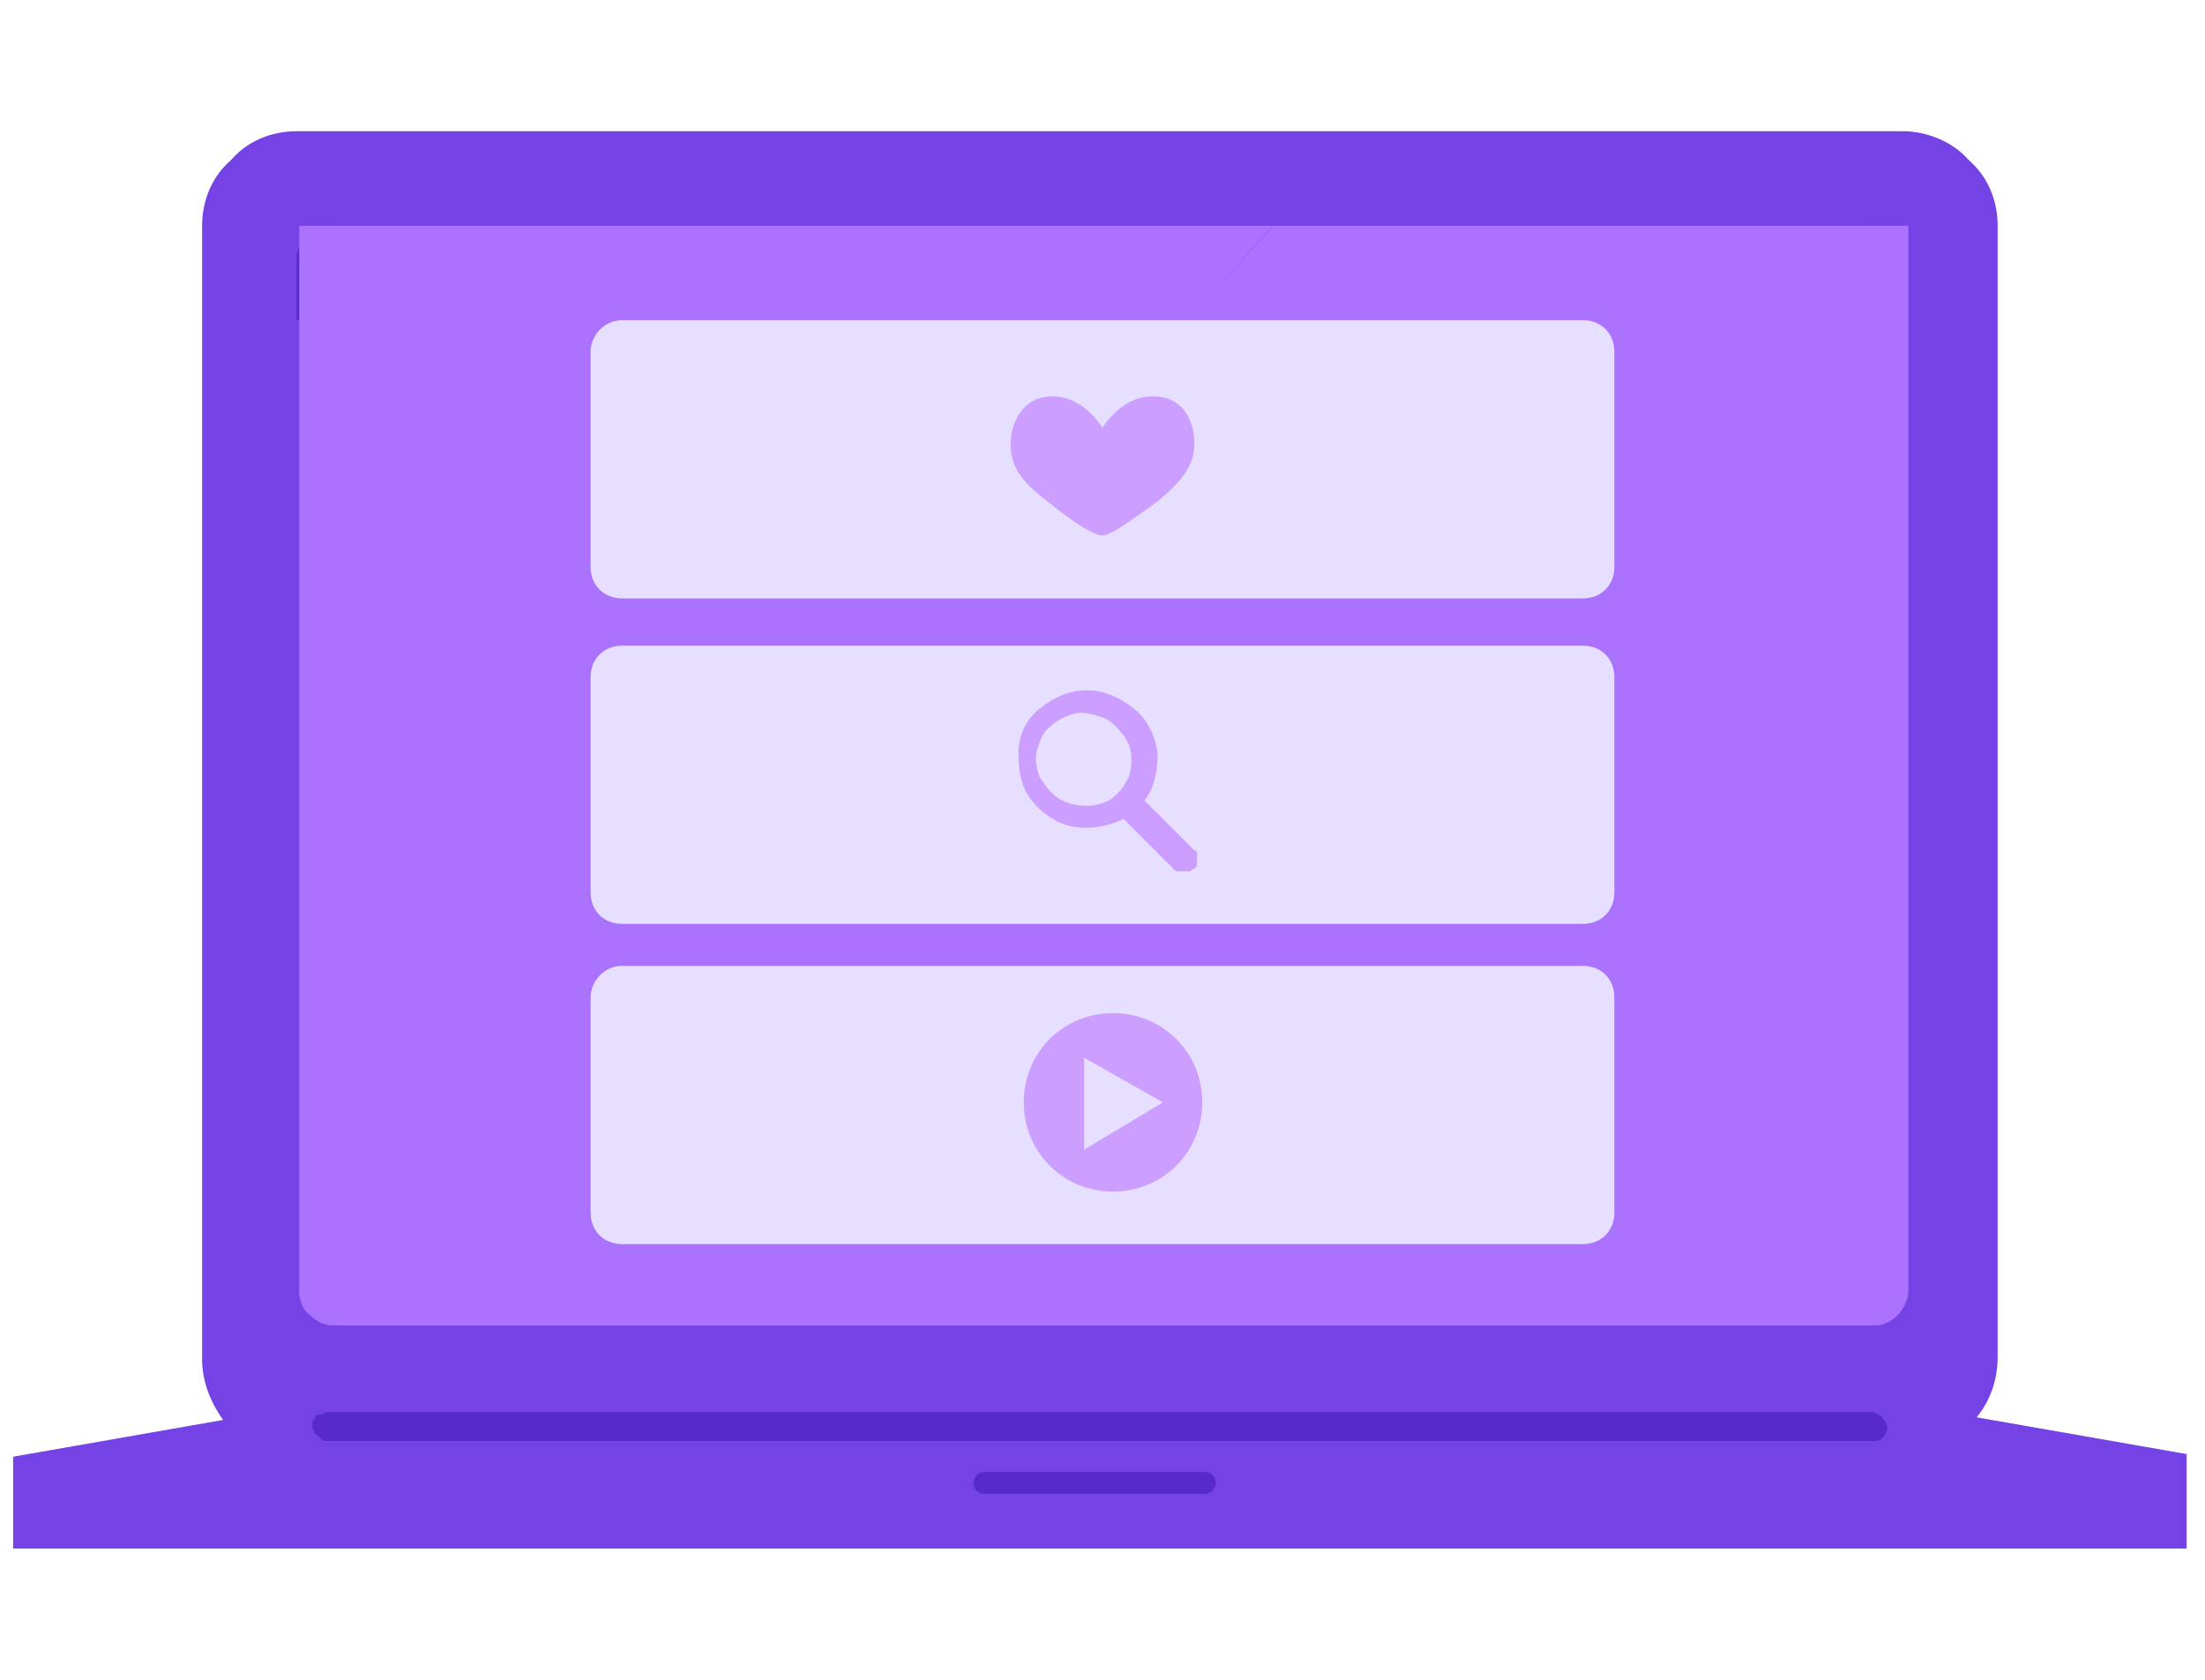 <svg xmlns="http://www.w3.org/2000/svg" xml:space="preserve" x="0" y="0" version="1.1" viewBox="0 0 84 64" width="84" height="64">
  <style>
    .st1{fill:#592acb}.st3{fill:#ab71ff}.st4{fill:#e7dfff}.st5{fill:#cb9eff}
  </style>
  <path fill="#7542e5" d="M75.3 54c.5-.6.8-1.4.8-2.3V8.6c0-1-.4-1.9-1.1-2.5-.6-.7-1.6-1.1-2.5-1.1H11.3c-1 0-1.9.4-2.5 1.1-.7.6-1.1 1.5-1.1 2.5v43.2c0 .8.3 1.6.8 2.3l-8 1.4V59h82.8v-3.6l-8-1.4z"/>
  <path d="M71.3 8.6H12.5c-.3 0-.6.1-.8.4-.2.2-.4.5-.4.8v2.4h61.2V9.8c0-.3-.1-.6-.4-.8-.2-.3-.5-.4-.8-.4z" class="st1"/>
  <path d="M71.4 54.9h-59c-.1 0-.2-.1-.2-.1l-.2-.2c0-.1-.1-.1-.1-.2v-.2c0-.1.1-.1.1-.2s.1-.1.2-.1.2-.1.2-.1h58.9c.1 0 .3.1.4.2.1.1.2.3.2.4 0 .1-.1.3-.2.4 0 0-.1.1-.3.1z" class="st1"/>
  <path fill="none" stroke="#592acb" stroke-linecap="round" stroke-linejoin="round" stroke-width=".829" d="M37.5 56.5h8.4"/>
  <path d="M48.5 8.6 11.4 49.2c0 .3.1.7.4.9.2.2.5.4.9.4h58.7c.3 0 .6-.1.9-.4.2-.2.4-.6.4-.9V8.6H48.5z" class="st3"/>
  <path d="M11.4 8.6v40.8L48.5 8.6H11.4z" class="st3"/>
  <path d="M23.7 12.2h36.6c.7 0 1.2.5 1.2 1.2v8.2c0 .7-.5 1.2-1.2 1.2H23.7c-.7 0-1.2-.5-1.2-1.2v-8.2c0-.6.5-1.2 1.2-1.2z" class="st4"/>
  <path d="M23.7 24.6h36.6c.7 0 1.2.5 1.2 1.2V34c0 .7-.5 1.2-1.2 1.2H23.7c-.7 0-1.2-.5-1.2-1.2v-8.2c0-.7.5-1.2 1.2-1.2z" class="st4"/>
  <path d="M23.7 36.8h36.6c.7 0 1.2.5 1.2 1.2v8.2c0 .7-.5 1.2-1.2 1.2H23.7c-.7 0-1.2-.5-1.2-1.2V38c0-.6.5-1.2 1.2-1.2z" class="st4"/>
  <path d="m45.5 32.4-1.9-1.9c.4-.5.5-1.2.5-1.8-.1-.7-.4-1.3-.9-1.7-.5-.4-1.1-.7-1.8-.7s-1.3.3-1.8.7c-.5.4-.8 1-.8 1.7s.1 1.3.5 1.8 1 .9 1.6 1c.6.1 1.3 0 1.9-.3l1.9 1.9c.1.1.1.1.2.1h.4c.1 0 .1-.1.2-.1.1-.1.1-.1.1-.2v-.4s0-.1-.1-.1zm-2.4-3.5c0 .2 0 .4-.1.7-.1.2-.2.4-.4.6-.2.2-.3.3-.6.4s-.4.1-.7.1c-.3 0-.7-.1-1-.3-.3-.2-.5-.5-.7-.8-.1-.3-.2-.7-.1-1 .1-.3.2-.7.5-.9.2-.2.5-.4.9-.5.3-.1.7 0 1 .1.3.1.6.3.8.6.3.3.4.7.4 1z" class="st5"/>
  <path d="M42.4 45.4c1.9 0 3.4-1.5 3.4-3.4s-1.5-3.4-3.4-3.4S39 40.1 39 42s1.5 3.4 3.4 3.4z" class="st5"/>
  <path d="m44.3 42-3-1.7v3.5l3-1.8z" class="st4"/>
  <path d="M43.9 15.1c-1.2 0-1.9 1.2-1.9 1.2s-.7-1.2-1.9-1.2-1.6 1.1-1.6 1.8.2 1.3 1.4 2.2c1.1.9 1.8 1.3 2.1 1.3.3 0 1-.5 2.1-1.3 1.1-.9 1.4-1.5 1.4-2.2s-.3-1.8-1.6-1.8z" class="st5"/>
</svg>
